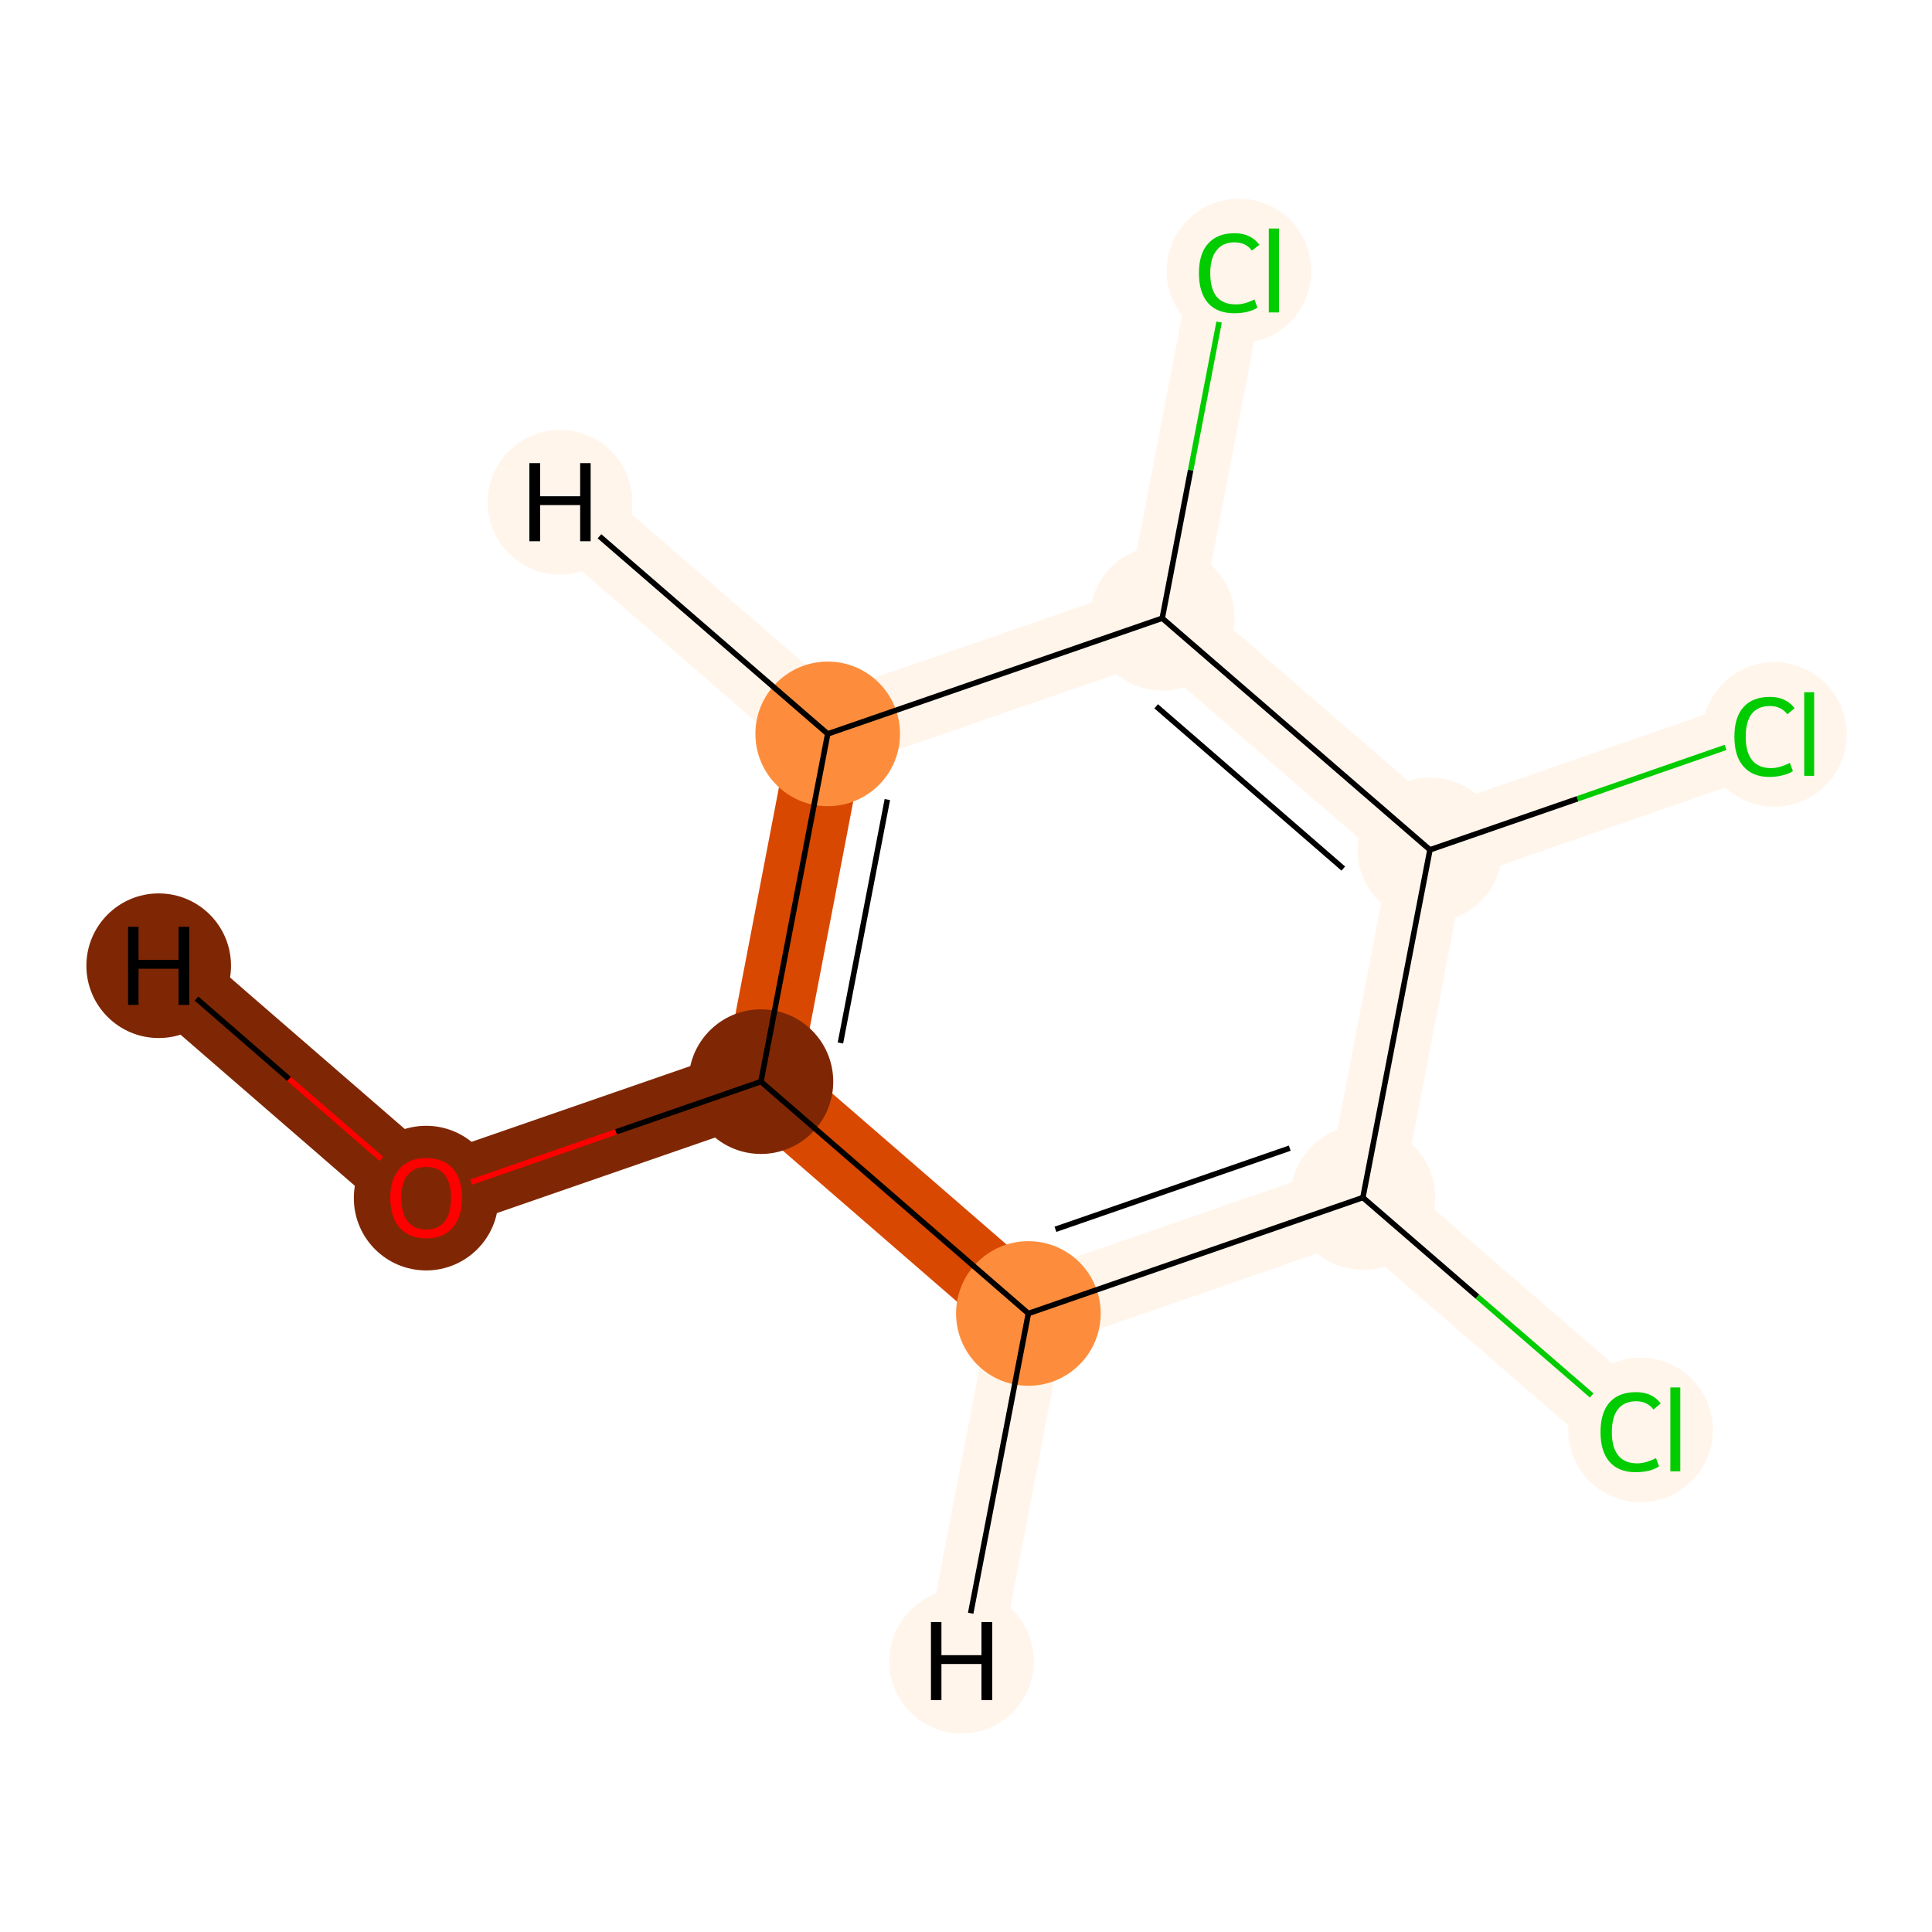 <?xml version='1.0' encoding='iso-8859-1'?>
<svg version='1.1' baseProfile='full'
              xmlns='http://www.w3.org/2000/svg'
                      xmlns:rdkit='http://www.rdkit.org/xml'
                      xmlns:xlink='http://www.w3.org/1999/xlink'
                  xml:space='preserve'
width='700px' height='700px' viewBox='0 0 700 700'>
<!-- END OF HEADER -->
<rect style='opacity:1.0;fill:#FFFFFF;stroke:none' width='700.0' height='700.0' x='0.0' y='0.0'> </rect>
<path d='M 154.4,433.9 L 275.7,391.9' style='fill:none;fill-rule:evenodd;stroke:#7F2704;stroke-width:27.4px;stroke-linecap:butt;stroke-linejoin:miter;stroke-opacity:1' />
<path d='M 154.4,433.9 L 57.5,349.9' style='fill:none;fill-rule:evenodd;stroke:#7F2704;stroke-width:27.4px;stroke-linecap:butt;stroke-linejoin:miter;stroke-opacity:1' />
<path d='M 275.7,391.9 L 299.9,265.9' style='fill:none;fill-rule:evenodd;stroke:#D94801;stroke-width:27.4px;stroke-linecap:butt;stroke-linejoin:miter;stroke-opacity:1' />
<path d='M 275.7,391.9 L 372.6,475.9' style='fill:none;fill-rule:evenodd;stroke:#D94801;stroke-width:27.4px;stroke-linecap:butt;stroke-linejoin:miter;stroke-opacity:1' />
<path d='M 299.9,265.9 L 421.1,224.0' style='fill:none;fill-rule:evenodd;stroke:#FFF5EB;stroke-width:27.4px;stroke-linecap:butt;stroke-linejoin:miter;stroke-opacity:1' />
<path d='M 299.9,265.9 L 202.9,182.0' style='fill:none;fill-rule:evenodd;stroke:#FFF5EB;stroke-width:27.4px;stroke-linecap:butt;stroke-linejoin:miter;stroke-opacity:1' />
<path d='M 421.1,224.0 L 445.4,98.0' style='fill:none;fill-rule:evenodd;stroke:#FFF5EB;stroke-width:27.4px;stroke-linecap:butt;stroke-linejoin:miter;stroke-opacity:1' />
<path d='M 421.1,224.0 L 518.1,307.9' style='fill:none;fill-rule:evenodd;stroke:#FFF5EB;stroke-width:27.4px;stroke-linecap:butt;stroke-linejoin:miter;stroke-opacity:1' />
<path d='M 518.1,307.9 L 493.8,433.9' style='fill:none;fill-rule:evenodd;stroke:#FFF5EB;stroke-width:27.4px;stroke-linecap:butt;stroke-linejoin:miter;stroke-opacity:1' />
<path d='M 518.1,307.9 L 639.3,265.9' style='fill:none;fill-rule:evenodd;stroke:#FFF5EB;stroke-width:27.4px;stroke-linecap:butt;stroke-linejoin:miter;stroke-opacity:1' />
<path d='M 493.8,433.9 L 372.6,475.9' style='fill:none;fill-rule:evenodd;stroke:#FFF5EB;stroke-width:27.4px;stroke-linecap:butt;stroke-linejoin:miter;stroke-opacity:1' />
<path d='M 493.8,433.9 L 590.8,517.9' style='fill:none;fill-rule:evenodd;stroke:#FFF5EB;stroke-width:27.4px;stroke-linecap:butt;stroke-linejoin:miter;stroke-opacity:1' />
<path d='M 372.6,475.9 L 348.4,601.9' style='fill:none;fill-rule:evenodd;stroke:#FFF5EB;stroke-width:27.4px;stroke-linecap:butt;stroke-linejoin:miter;stroke-opacity:1' />
<ellipse cx='154.4' cy='434.1' rx='25.7' ry='25.7'  style='fill:#7F2704;fill-rule:evenodd;stroke:#7F2704;stroke-width:1.0px;stroke-linecap:butt;stroke-linejoin:miter;stroke-opacity:1' />
<ellipse cx='275.7' cy='391.9' rx='25.7' ry='25.7'  style='fill:#7F2704;fill-rule:evenodd;stroke:#7F2704;stroke-width:1.0px;stroke-linecap:butt;stroke-linejoin:miter;stroke-opacity:1' />
<ellipse cx='299.9' cy='265.9' rx='25.7' ry='25.7'  style='fill:#FD8D3C;fill-rule:evenodd;stroke:#FD8D3C;stroke-width:1.0px;stroke-linecap:butt;stroke-linejoin:miter;stroke-opacity:1' />
<ellipse cx='421.1' cy='224.0' rx='25.7' ry='25.7'  style='fill:#FFF5EB;fill-rule:evenodd;stroke:#FFF5EB;stroke-width:1.0px;stroke-linecap:butt;stroke-linejoin:miter;stroke-opacity:1' />
<ellipse cx='448.9' cy='98.2' rx='25.7' ry='25.7'  style='fill:#FFF5EB;fill-rule:evenodd;stroke:#FFF5EB;stroke-width:1.0px;stroke-linecap:butt;stroke-linejoin:miter;stroke-opacity:1' />
<ellipse cx='518.1' cy='307.9' rx='25.7' ry='25.7'  style='fill:#FFF5EB;fill-rule:evenodd;stroke:#FFF5EB;stroke-width:1.0px;stroke-linecap:butt;stroke-linejoin:miter;stroke-opacity:1' />
<ellipse cx='493.8' cy='433.9' rx='25.7' ry='25.7'  style='fill:#FFF5EB;fill-rule:evenodd;stroke:#FFF5EB;stroke-width:1.0px;stroke-linecap:butt;stroke-linejoin:miter;stroke-opacity:1' />
<ellipse cx='372.6' cy='475.9' rx='25.7' ry='25.7'  style='fill:#FD8D3C;fill-rule:evenodd;stroke:#FD8D3C;stroke-width:1.0px;stroke-linecap:butt;stroke-linejoin:miter;stroke-opacity:1' />
<ellipse cx='594.4' cy='518.1' rx='25.7' ry='25.7'  style='fill:#FFF5EB;fill-rule:evenodd;stroke:#FFF5EB;stroke-width:1.0px;stroke-linecap:butt;stroke-linejoin:miter;stroke-opacity:1' />
<ellipse cx='642.9' cy='266.1' rx='25.7' ry='25.7'  style='fill:#FFF5EB;fill-rule:evenodd;stroke:#FFF5EB;stroke-width:1.0px;stroke-linecap:butt;stroke-linejoin:miter;stroke-opacity:1' />
<ellipse cx='57.5' cy='349.9' rx='25.7' ry='25.7'  style='fill:#7F2704;fill-rule:evenodd;stroke:#7F2704;stroke-width:1.0px;stroke-linecap:butt;stroke-linejoin:miter;stroke-opacity:1' />
<ellipse cx='202.9' cy='182.0' rx='25.7' ry='25.7'  style='fill:#FFF5EB;fill-rule:evenodd;stroke:#FFF5EB;stroke-width:1.0px;stroke-linecap:butt;stroke-linejoin:miter;stroke-opacity:1' />
<ellipse cx='348.4' cy='601.9' rx='25.7' ry='25.7'  style='fill:#FFF5EB;fill-rule:evenodd;stroke:#FFF5EB;stroke-width:1.0px;stroke-linecap:butt;stroke-linejoin:miter;stroke-opacity:1' />
<path class='bond-0 atom-0 atom-1' d='M 170.7,428.3 L 223.2,410.1' style='fill:none;fill-rule:evenodd;stroke:#FF0000;stroke-width:2.0px;stroke-linecap:butt;stroke-linejoin:miter;stroke-opacity:1' />
<path class='bond-0 atom-0 atom-1' d='M 223.2,410.1 L 275.7,391.9' style='fill:none;fill-rule:evenodd;stroke:#000000;stroke-width:2.0px;stroke-linecap:butt;stroke-linejoin:miter;stroke-opacity:1' />
<path class='bond-10 atom-0 atom-10' d='M 138.2,419.9 L 104.7,390.9' style='fill:none;fill-rule:evenodd;stroke:#FF0000;stroke-width:2.0px;stroke-linecap:butt;stroke-linejoin:miter;stroke-opacity:1' />
<path class='bond-10 atom-0 atom-10' d='M 104.7,390.9 L 71.2,361.8' style='fill:none;fill-rule:evenodd;stroke:#000000;stroke-width:2.0px;stroke-linecap:butt;stroke-linejoin:miter;stroke-opacity:1' />
<path class='bond-1 atom-1 atom-2' d='M 275.7,391.9 L 299.9,265.9' style='fill:none;fill-rule:evenodd;stroke:#000000;stroke-width:2.0px;stroke-linecap:butt;stroke-linejoin:miter;stroke-opacity:1' />
<path class='bond-1 atom-1 atom-2' d='M 304.5,377.9 L 321.5,289.7' style='fill:none;fill-rule:evenodd;stroke:#000000;stroke-width:2.0px;stroke-linecap:butt;stroke-linejoin:miter;stroke-opacity:1' />
<path class='bond-9 atom-7 atom-1' d='M 372.6,475.9 L 275.7,391.9' style='fill:none;fill-rule:evenodd;stroke:#000000;stroke-width:2.0px;stroke-linecap:butt;stroke-linejoin:miter;stroke-opacity:1' />
<path class='bond-2 atom-2 atom-3' d='M 299.9,265.9 L 421.1,224.0' style='fill:none;fill-rule:evenodd;stroke:#000000;stroke-width:2.0px;stroke-linecap:butt;stroke-linejoin:miter;stroke-opacity:1' />
<path class='bond-11 atom-2 atom-11' d='M 299.9,265.9 L 217.2,194.3' style='fill:none;fill-rule:evenodd;stroke:#000000;stroke-width:2.0px;stroke-linecap:butt;stroke-linejoin:miter;stroke-opacity:1' />
<path class='bond-3 atom-3 atom-4' d='M 421.1,224.0 L 431.4,170.3' style='fill:none;fill-rule:evenodd;stroke:#000000;stroke-width:2.0px;stroke-linecap:butt;stroke-linejoin:miter;stroke-opacity:1' />
<path class='bond-3 atom-3 atom-4' d='M 431.4,170.3 L 441.7,116.7' style='fill:none;fill-rule:evenodd;stroke:#00CC00;stroke-width:2.0px;stroke-linecap:butt;stroke-linejoin:miter;stroke-opacity:1' />
<path class='bond-4 atom-3 atom-5' d='M 421.1,224.0 L 518.1,307.9' style='fill:none;fill-rule:evenodd;stroke:#000000;stroke-width:2.0px;stroke-linecap:butt;stroke-linejoin:miter;stroke-opacity:1' />
<path class='bond-4 atom-3 atom-5' d='M 418.9,255.9 L 486.7,314.7' style='fill:none;fill-rule:evenodd;stroke:#000000;stroke-width:2.0px;stroke-linecap:butt;stroke-linejoin:miter;stroke-opacity:1' />
<path class='bond-5 atom-5 atom-6' d='M 518.1,307.9 L 493.8,433.9' style='fill:none;fill-rule:evenodd;stroke:#000000;stroke-width:2.0px;stroke-linecap:butt;stroke-linejoin:miter;stroke-opacity:1' />
<path class='bond-8 atom-5 atom-9' d='M 518.1,307.9 L 571.6,289.4' style='fill:none;fill-rule:evenodd;stroke:#000000;stroke-width:2.0px;stroke-linecap:butt;stroke-linejoin:miter;stroke-opacity:1' />
<path class='bond-8 atom-5 atom-9' d='M 571.6,289.4 L 625.2,270.8' style='fill:none;fill-rule:evenodd;stroke:#00CC00;stroke-width:2.0px;stroke-linecap:butt;stroke-linejoin:miter;stroke-opacity:1' />
<path class='bond-6 atom-6 atom-7' d='M 493.8,433.9 L 372.6,475.9' style='fill:none;fill-rule:evenodd;stroke:#000000;stroke-width:2.0px;stroke-linecap:butt;stroke-linejoin:miter;stroke-opacity:1' />
<path class='bond-6 atom-6 atom-7' d='M 467.3,416.0 L 382.4,445.4' style='fill:none;fill-rule:evenodd;stroke:#000000;stroke-width:2.0px;stroke-linecap:butt;stroke-linejoin:miter;stroke-opacity:1' />
<path class='bond-7 atom-6 atom-8' d='M 493.8,433.9 L 535.3,469.8' style='fill:none;fill-rule:evenodd;stroke:#000000;stroke-width:2.0px;stroke-linecap:butt;stroke-linejoin:miter;stroke-opacity:1' />
<path class='bond-7 atom-6 atom-8' d='M 535.3,469.8 L 576.7,505.6' style='fill:none;fill-rule:evenodd;stroke:#00CC00;stroke-width:2.0px;stroke-linecap:butt;stroke-linejoin:miter;stroke-opacity:1' />
<path class='bond-12 atom-7 atom-12' d='M 372.6,475.9 L 351.7,584.5' style='fill:none;fill-rule:evenodd;stroke:#000000;stroke-width:2.0px;stroke-linecap:butt;stroke-linejoin:miter;stroke-opacity:1' />
<path  class='atom-0' d='M 141.4 434.0
Q 141.4 427.2, 144.8 423.4
Q 148.2 419.6, 154.4 419.6
Q 160.7 419.6, 164.1 423.4
Q 167.4 427.2, 167.4 434.0
Q 167.4 440.9, 164.0 444.8
Q 160.6 448.7, 154.4 448.7
Q 148.2 448.7, 144.8 444.8
Q 141.4 440.9, 141.4 434.0
M 154.4 445.5
Q 158.8 445.5, 161.1 442.6
Q 163.4 439.7, 163.4 434.0
Q 163.4 428.4, 161.1 425.6
Q 158.8 422.8, 154.4 422.8
Q 150.1 422.8, 147.8 425.6
Q 145.4 428.4, 145.4 434.0
Q 145.4 439.7, 147.8 442.6
Q 150.1 445.5, 154.4 445.5
' fill='#FF0000'/>
<path  class='atom-4' d='M 434.4 99.0
Q 434.4 91.9, 437.7 88.3
Q 441.0 84.5, 447.3 84.5
Q 453.2 84.5, 456.3 88.7
L 453.6 90.8
Q 451.4 87.8, 447.3 87.8
Q 443.0 87.8, 440.8 90.7
Q 438.5 93.5, 438.5 99.0
Q 438.5 104.6, 440.8 107.5
Q 443.2 110.3, 447.8 110.3
Q 450.9 110.3, 454.5 108.5
L 455.6 111.5
Q 454.2 112.4, 451.9 113.0
Q 449.7 113.5, 447.2 113.5
Q 441.0 113.5, 437.7 109.8
Q 434.4 106.0, 434.4 99.0
' fill='#00CC00'/>
<path  class='atom-4' d='M 459.7 82.8
L 463.4 82.8
L 463.4 113.2
L 459.7 113.2
L 459.7 82.8
' fill='#00CC00'/>
<path  class='atom-8' d='M 579.9 518.9
Q 579.9 511.8, 583.2 508.1
Q 586.5 504.4, 592.8 504.4
Q 598.6 504.4, 601.7 508.5
L 599.1 510.7
Q 596.8 507.7, 592.8 507.7
Q 588.5 507.7, 586.2 510.6
Q 584.0 513.4, 584.0 518.9
Q 584.0 524.5, 586.3 527.3
Q 588.6 530.2, 593.2 530.2
Q 596.3 530.2, 600.0 528.3
L 601.1 531.3
Q 599.6 532.3, 597.4 532.9
Q 595.1 533.4, 592.6 533.4
Q 586.5 533.4, 583.2 529.7
Q 579.9 525.9, 579.9 518.9
' fill='#00CC00'/>
<path  class='atom-8' d='M 605.2 502.7
L 608.8 502.7
L 608.8 533.1
L 605.2 533.1
L 605.2 502.7
' fill='#00CC00'/>
<path  class='atom-9' d='M 628.4 266.9
Q 628.4 259.9, 631.7 256.2
Q 635.0 252.5, 641.3 252.5
Q 647.1 252.5, 650.2 256.6
L 647.6 258.8
Q 645.3 255.8, 641.3 255.8
Q 637.0 255.8, 634.7 258.6
Q 632.5 261.5, 632.5 266.9
Q 632.5 272.5, 634.8 275.4
Q 637.1 278.3, 641.7 278.3
Q 644.8 278.3, 648.5 276.4
L 649.6 279.4
Q 648.1 280.4, 645.9 280.9
Q 643.6 281.5, 641.1 281.5
Q 635.0 281.5, 631.7 277.7
Q 628.4 274.0, 628.4 266.9
' fill='#00CC00'/>
<path  class='atom-9' d='M 653.7 250.8
L 657.3 250.8
L 657.3 281.1
L 653.7 281.1
L 653.7 250.8
' fill='#00CC00'/>
<path  class='atom-10' d='M 46.4 335.8
L 50.2 335.8
L 50.2 347.8
L 64.7 347.8
L 64.7 335.8
L 68.6 335.8
L 68.6 364.1
L 64.7 364.1
L 64.7 351.0
L 50.2 351.0
L 50.2 364.1
L 46.4 364.1
L 46.4 335.8
' fill='#000000'/>
<path  class='atom-11' d='M 191.8 167.8
L 195.7 167.8
L 195.7 179.8
L 210.2 179.8
L 210.2 167.8
L 214.0 167.8
L 214.0 196.1
L 210.2 196.1
L 210.2 183.0
L 195.7 183.0
L 195.7 196.1
L 191.8 196.1
L 191.8 167.8
' fill='#000000'/>
<path  class='atom-12' d='M 337.3 587.7
L 341.1 587.7
L 341.1 599.7
L 355.6 599.7
L 355.6 587.7
L 359.5 587.7
L 359.5 616.0
L 355.6 616.0
L 355.6 602.9
L 341.1 602.9
L 341.1 616.0
L 337.3 616.0
L 337.3 587.7
' fill='#000000'/>
</svg>
